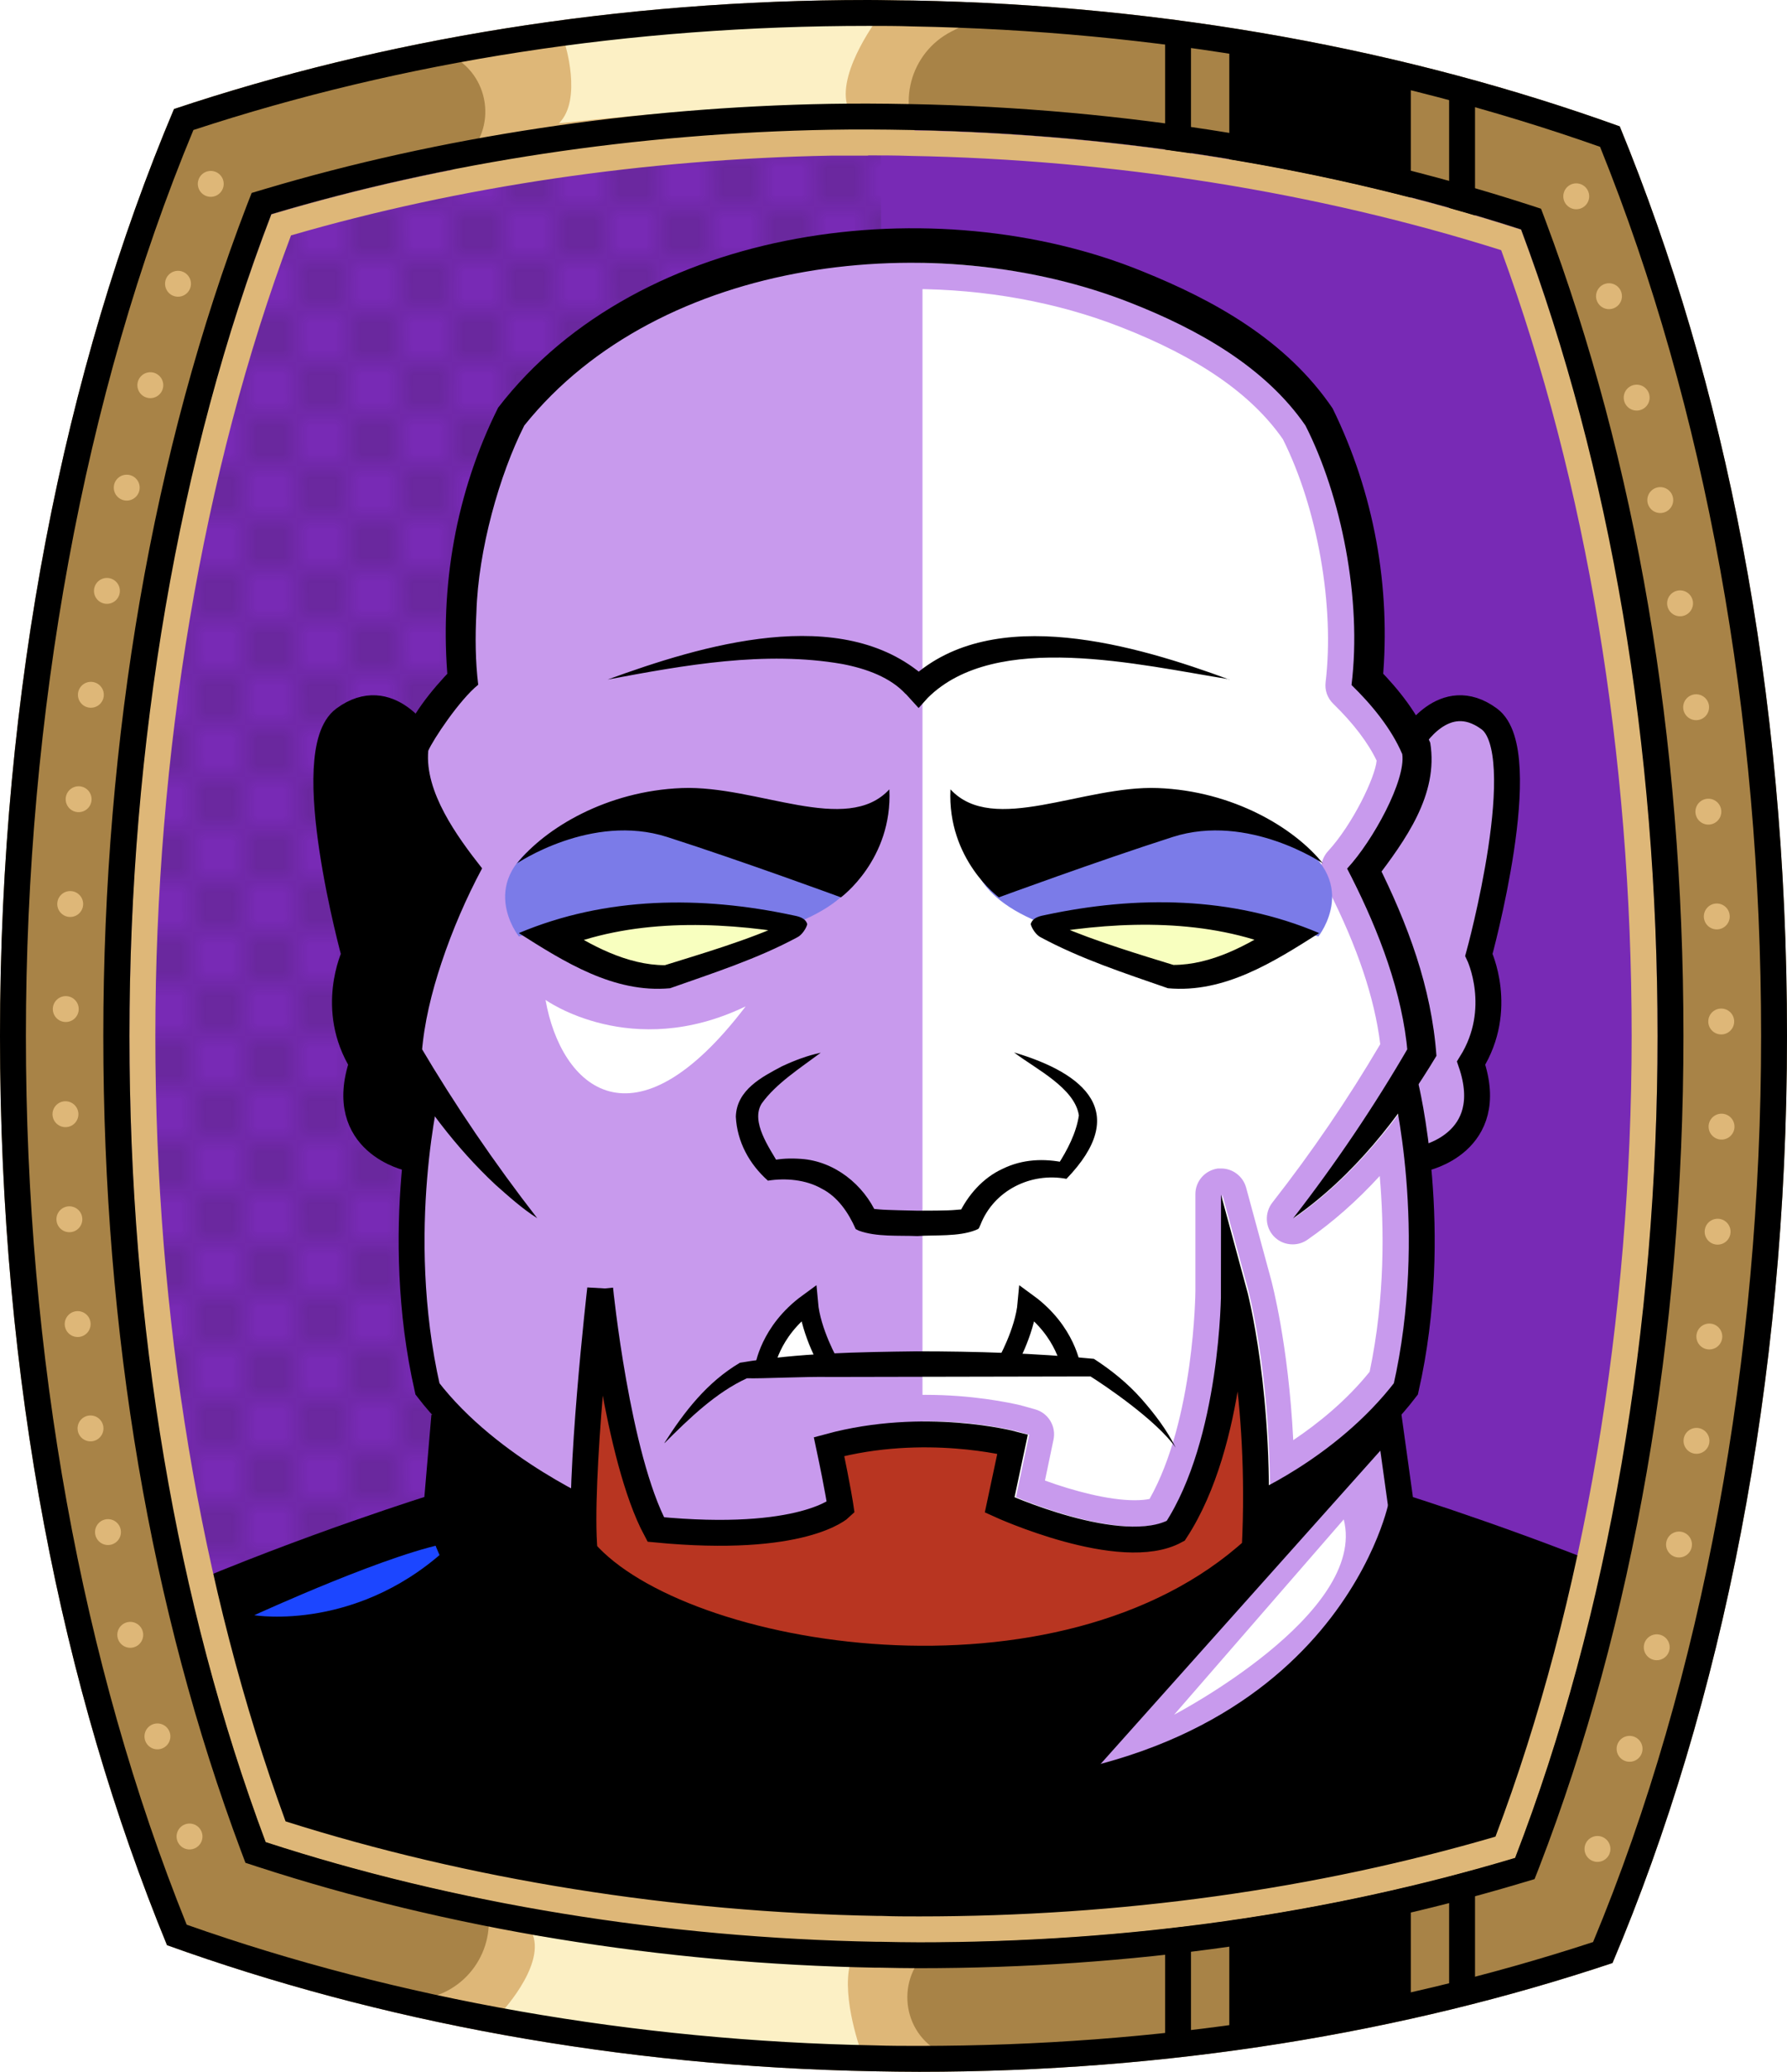 <?xml version="1.0" encoding="UTF-8"?><svg id="Capa_2" xmlns="http://www.w3.org/2000/svg" xmlns:xlink="http://www.w3.org/1999/xlink" viewBox="0 0 69.02 80"><defs><style>.cls-1{fill:#c89aed;}.cls-2{fill:#fff;}.cls-3{fill:#f8ffbf;}.cls-4{fill:#7b7be8;}.cls-5{fill:#a88347;}.cls-6{fill:#782ab5;}.cls-7,.cls-8,.cls-9,.cls-10{stroke:#000;stroke-miterlimit:10;}.cls-7,.cls-8,.cls-10,.cls-11,.cls-12,.cls-13{fill:none;}.cls-8,.cls-11{stroke-linecap:round;}.cls-9{fill:#b83521;}.cls-14{fill:#1c46ff;}.cls-10{stroke-width:.75px;}.cls-11{stroke:#deb778;stroke-dasharray:0 0 0 4.06;stroke-linejoin:round;}.cls-15{fill:#deb778;}.cls-16{fill:url(#USGS_19_Inundación_de_tierra_2);}.cls-13{stroke:#1d1d1b;stroke-dasharray:0 0 2 2;stroke-width:.3px;}.cls-17{fill:#fcf0c5;}</style><pattern id="USGS_19_Inundación_de_tierra_2" x="0" y="0" width="72" height="72" patternTransform="translate(-308.48 -16135) rotate(-90)" patternUnits="userSpaceOnUse" viewBox="0 0 72 72"><g><rect class="cls-12" width="72" height="72"/><g><line class="cls-13" x1="71" y1="71" x2="144.44" y2="71"/><line class="cls-13" x1="71" y1="67" x2="144.44" y2="67"/><line class="cls-13" x1="71" y1="63" x2="144.44" y2="63"/><line class="cls-13" x1="71" y1="59" x2="144.44" y2="59"/><line class="cls-13" x1="71" y1="55" x2="144.44" y2="55"/><line class="cls-13" x1="71" y1="51" x2="144.44" y2="51"/><line class="cls-13" x1="71" y1="47" x2="144.44" y2="47"/><line class="cls-13" x1="71" y1="43" x2="144.44" y2="43"/><line class="cls-13" x1="71" y1="39" x2="144.44" y2="39"/><line class="cls-13" x1="71" y1="35" x2="144.44" y2="35"/><line class="cls-13" x1="71" y1="31" x2="144.44" y2="31"/><line class="cls-13" x1="71" y1="27" x2="144.44" y2="27"/><line class="cls-13" x1="71" y1="23" x2="144.44" y2="23"/><line class="cls-13" x1="71" y1="19" x2="144.44" y2="19"/><line class="cls-13" x1="71" y1="15" x2="144.44" y2="15"/><line class="cls-13" x1="71" y1="11" x2="144.44" y2="11"/><line class="cls-13" x1="71" y1="7" x2="144.44" y2="7"/><line class="cls-13" x1="71" y1="3" x2="144.44" y2="3"/></g><g><line class="cls-13" x1="-1" y1="71" x2="72.44" y2="71"/><line class="cls-13" x1="-1" y1="67" x2="72.44" y2="67"/><line class="cls-13" x1="-1" y1="63" x2="72.44" y2="63"/><line class="cls-13" x1="-1" y1="59" x2="72.44" y2="59"/><line class="cls-13" x1="-1" y1="55" x2="72.44" y2="55"/><line class="cls-13" x1="-1" y1="51" x2="72.44" y2="51"/><line class="cls-13" x1="-1" y1="47" x2="72.44" y2="47"/><line class="cls-13" x1="-1" y1="43" x2="72.44" y2="43"/><line class="cls-13" x1="-1" y1="39" x2="72.44" y2="39"/><line class="cls-13" x1="-1" y1="35" x2="72.44" y2="35"/><line class="cls-13" x1="-1" y1="31" x2="72.44" y2="31"/><line class="cls-13" x1="-1" y1="27" x2="72.44" y2="27"/><line class="cls-13" x1="-1" y1="23" x2="72.44" y2="23"/><line class="cls-13" x1="-1" y1="19" x2="72.44" y2="19"/><line class="cls-13" x1="-1" y1="15" x2="72.44" y2="15"/><line class="cls-13" x1="-1" y1="11" x2="72.44" y2="11"/><line class="cls-13" x1="-1" y1="7" x2="72.44" y2="7"/><line class="cls-13" x1="-1" y1="3" x2="72.44" y2="3"/><line class="cls-13" x1="1.04" y1="69" x2="74.48" y2="69"/><line class="cls-13" x1="1.04" y1="65" x2="74.48" y2="65"/><line class="cls-13" x1="1.04" y1="61" x2="74.48" y2="61"/><line class="cls-13" x1="1.04" y1="57" x2="74.48" y2="57"/><line class="cls-13" x1="1.04" y1="53" x2="74.48" y2="53"/><line class="cls-13" x1="1.04" y1="49" x2="74.48" y2="49"/><line class="cls-13" x1="1.04" y1="45" x2="74.48" y2="45"/><line class="cls-13" x1="1.04" y1="41" x2="74.48" y2="41"/><line class="cls-13" x1="1.04" y1="37" x2="74.48" y2="37"/><line class="cls-13" x1="1.04" y1="33" x2="74.48" y2="33"/><line class="cls-13" x1="1.04" y1="29" x2="74.48" y2="29"/><line class="cls-13" x1="1.04" y1="25" x2="74.48" y2="25"/><line class="cls-13" x1="1.04" y1="21" x2="74.48" y2="21"/><line class="cls-13" x1="1.04" y1="17" x2="74.48" y2="17"/><line class="cls-13" x1="1.04" y1="13" x2="74.48" y2="13"/><line class="cls-13" x1="1.04" y1="9" x2="74.48" y2="9"/><line class="cls-13" x1="1.04" y1="5" x2="74.48" y2="5"/><line class="cls-13" x1="1.04" y1="1" x2="74.48" y2="1"/></g><g><line class="cls-13" x1="-73" y1="71" x2=".44" y2="71"/><line class="cls-13" x1="-73" y1="67" x2=".44" y2="67"/><line class="cls-13" x1="-73" y1="63" x2=".44" y2="63"/><line class="cls-13" x1="-73" y1="59" x2=".44" y2="59"/><line class="cls-13" x1="-73" y1="55" x2=".44" y2="55"/><line class="cls-13" x1="-73" y1="51" x2=".44" y2="51"/><line class="cls-13" x1="-73" y1="47" x2=".44" y2="47"/><line class="cls-13" x1="-73" y1="43" x2=".44" y2="43"/><line class="cls-13" x1="-73" y1="39" x2=".44" y2="39"/><line class="cls-13" x1="-73" y1="35" x2=".44" y2="35"/><line class="cls-13" x1="-73" y1="31" x2=".44" y2="31"/><line class="cls-13" x1="-73" y1="27" x2=".44" y2="27"/><line class="cls-13" x1="-73" y1="23" x2=".44" y2="23"/><line class="cls-13" x1="-73" y1="19" x2=".44" y2="19"/><line class="cls-13" x1="-73" y1="15" x2=".44" y2="15"/><line class="cls-13" x1="-73" y1="11" x2=".44" y2="11"/><line class="cls-13" x1="-73" y1="7" x2=".44" y2="7"/><line class="cls-13" x1="-73" y1="3" x2=".44" y2="3"/><line class="cls-13" x1="-70.96" y1="69" x2="2.48" y2="69"/><line class="cls-13" x1="-70.96" y1="65" x2="2.48" y2="65"/><line class="cls-13" x1="-70.96" y1="61" x2="2.48" y2="61"/><line class="cls-13" x1="-70.96" y1="57" x2="2.48" y2="57"/><line class="cls-13" x1="-70.96" y1="53" x2="2.48" y2="53"/><line class="cls-13" x1="-70.96" y1="49" x2="2.48" y2="49"/><line class="cls-13" x1="-70.96" y1="45" x2="2.48" y2="45"/><line class="cls-13" x1="-70.96" y1="41" x2="2.48" y2="41"/><line class="cls-13" x1="-70.96" y1="37" x2="2.48" y2="37"/><line class="cls-13" x1="-70.96" y1="33" x2="2.48" y2="33"/><line class="cls-13" x1="-70.96" y1="29" x2="2.48" y2="29"/><line class="cls-13" x1="-70.96" y1="25" x2="2.48" y2="25"/><line class="cls-13" x1="-70.96" y1="21" x2="2.48" y2="21"/><line class="cls-13" x1="-70.96" y1="17" x2="2.48" y2="17"/><line class="cls-13" x1="-70.96" y1="13" x2="2.48" y2="13"/><line class="cls-13" x1="-70.96" y1="9" x2="2.48" y2="9"/><line class="cls-13" x1="-70.96" y1="5" x2="2.48" y2="5"/><line class="cls-13" x1="-70.96" y1="1" x2="2.48" y2="1"/></g></g></pattern></defs><g id="BG"><g><path class="cls-6" d="M64.02,40c0,11.47-1.89,22.39-5.5,31.74-7.2,2.16-14.94,3.26-23.02,3.26-.49,0-.98-.01-1.47-.02h-.17c-8.18-.15-16.29-1.47-23.6-3.85-3.45-9.22-5.26-19.93-5.26-31.13s1.89-22.38,5.48-31.73c6.73-2.01,14.13-3.13,21.6-3.26,.48-.01,.97-.01,1.45-.01,.54,0,1.08,.01,1.63,.02,8.16,.15,16.27,1.47,23.59,3.84,3.46,9.24,5.27,19.95,5.27,31.14Z"/><path class="cls-16" d="M34.03,5.59V74.98h-.17c-8.18-.15-16.29-1.47-23.6-3.85-3.45-9.22-5.26-19.93-5.26-31.13s1.89-22.38,5.48-31.73c6.73-2.01,14.13-3.13,21.6-3.26,.65,.16,1.3,.36,1.95,.58Z"/></g></g><g id="Characters"><g><path class="cls-1" d="M62.36,60.93l-1.74,13.37s-8.29,2.8-23,4.27c-14.7,1.47-28.87-4.01-28.87-4.01,0,0-.81-.26-1.61-12.83,3.88-2.41,9.76-3.48,9.76-3.48l.26-3.58-.66-.96c-.54-2.14-.4-9.09-.4-9.09,0,0-3.08-.81-2.14-4.42-.94-1.73-.13-3.87-.13-3.87,0,0-2.01-6.55-.81-8.16,1.21-1.6,3.48-.13,3.48-.13l1.34-2.27s-1.07-3.21,1.47-8.56c6.01-9.36,17.64-7.35,17.64-7.35,0,0,.26,.04,.72,.11h.03c1.37,.23,4.43,.81,7.29,1.84,3.78,1.37,6.61,4.62,7.34,8.58,.55,3.03,.48,5.85,.48,5.85l1.66,1.66c3.74-2.54,5.48,1.21,2.81,8.69,.53,1.48-.27,4.68-.27,4.68,0,0,.67,3.08-2.01,3.21,.4,1.74-.8,8.96-.8,8.96l-.57,1.26-.1,.21s.13,.74,.61,3.3c.02,.1,.04,.2,.06,.31,1.74,.4,8.16,2.41,8.16,2.41Z"/><path class="cls-2" d="M57.01,41.27s.67,3.08-2.01,3.21c.03,.1,.04,.23,.05,.37,.21,2.2-.85,8.59-.85,8.59l-.57,1.26c-.5,.46-1.03,.97-1.61,1.55-8.49,6.7-16.39,6.7-16.39,6.7V9.86l2.04,.11h.03c1.37,.23,4.43,.81,7.29,1.84,3.78,1.37,6.61,4.62,7.34,8.58,.55,3.03,.48,5.85,.48,5.85l1.66,1.66c.08-.05,.16-.1,.23-.15,3.58-2.23,5.19,1.52,2.58,8.84,.53,1.48-.27,4.68-.27,4.68Z"/><path d="M62.36,60.93l-1.74,13.37s-8.29,2.8-23,4.27c-14.7,1.47-28.87-4.01-28.87-4.01,0,0-.81-.26-1.61-12.83,3.88-2.41,9.76-3.48,9.76-3.48,0,0,2.22,11.01,17.96,11.23,15.4,.11,18.97-10.22,19.28-11.27,.02,.1,.04,.2,.06,.31,1.74,.4,8.16,2.41,8.16,2.41Z"/><path class="cls-3" d="M21.23,36.09s6.17-.99,9.29-.35c-3.97,1.99-4.68,2.13-4.68,2.13,0,0-3.76-.71-4.61-1.77Z"/><path class="cls-3" d="M49.89,36.09s-6.17-.99-9.29-.35c3.97,1.99,4.68,2.13,4.68,2.13,0,0,3.76-.71,4.61-1.77Z"/><path class="cls-2" d="M29.62,52.98s.92-2.34,1.77-2.86c-.11,1.72,.51,2.57,.51,2.57l-2.29,.29Z"/><path class="cls-2" d="M38.84,52.67l1.01-2.23s1.42,1.17,1.62,2.38c-1.62,0-2.63-.15-2.63-.15Z"/><path d="M16.33,28.29s-1.71-1.71-3.29-.34c-1.1,2.4,.48,8.97,.48,8.97,0,0-.55,2.94,.41,4.04-.34,3.08,1.03,3.9,1.78,4.04,.48-2.12,.75-2.88,.75-2.88l-.68-1.78s1.37-5.96,2.12-6.92c-1.78-2.74-2.4-4.38-1.58-5.14Z"/><path d="M53.63,55.66l-16.85,18.87s-21.3-.64-26.29-3.5c-2.33-6.57-2.54-9.96-2.54-9.96l8.95-2.81,.26-3.58,5.41,3.53,.21,1.91s6.15,5.41,18.23,3.39c5.3-1.59,7.21-3.29,7.21-3.29l.21-1.91,5.21-3.49-.02,.84Z"/><path class="cls-14" d="M9.82,62.37s5.49-2.52,7.7-2.82c-3.58,3.51-7.7,2.82-7.7,2.82Z"/><path class="cls-1" d="M35.2,11.16c2.85,0,5.64,.51,8.09,1.47,3,1.17,5.05,2.59,6.26,4.33,1.34,2.68,2,6.44,1.65,9.38-.04,.31,.07,.62,.3,.84,.77,.75,1.34,1.5,1.67,2.19-.05,.63-.92,2.46-1.88,3.5-.28,.31-.34,.75-.16,1.12l.17,.35c1.13,2.23,1.79,4.19,2.01,5.98-1.26,2.14-2.63,4.15-4.17,6.12-.3,.39-.28,.94,.06,1.3,.2,.21,.46,.31,.73,.31,.2,0,.4-.06,.57-.18,.98-.68,1.9-1.49,2.79-2.46,.17,1.97,.21,4.71-.39,7.56-.91,1.13-2.01,2.01-2.95,2.64-.19-3.76-.84-6.12-.84-6.14l-.98-3.61c-.12-.44-.52-.74-.96-.74-.04,0-.09,0-.13,0-.5,.07-.87,.49-.87,.99v3.74c0,.05-.04,4.97-1.77,8.03-.14,.03-.33,.05-.58,.05-1.01,0-2.36-.36-3.46-.76l.33-1.58c.11-.51-.2-1.03-.71-1.17l-.46-.13s-.06-.01-.07-.02c-.51-.12-1.91-.41-3.7-.41-1.44,0-2.82,.18-4.1,.53l-.46,.12c-.52,.14-.84,.66-.72,1.18l.1,.45c.1,.48,.18,.87,.24,1.18-.56,.16-1.51,.34-2.98,.34-.47,0-.97-.02-1.49-.05-1.01-2.54-1.54-7.05-1.65-8.02l-.46-4.63c-.05-.51-.48-.9-.99-.9,0,0,0,0,0,0-.51,0-.94,.38-.99,.89l-.53,4.61s-.37,3.17-.56,6.17c-1.11-.72-2.32-1.66-3.24-2.79-.58-2.77-.57-5.43-.4-7.44,.31,.34,.64,.67,.97,.98,.56,.5,1.11,.99,1.74,1.39,.17,.11,.35,.16,.54,.16,.27,0,.54-.11,.74-.33,.33-.36,.35-.9,.05-1.29-1.55-2-2.93-4.01-4.21-6.13,.1-.84,.32-1.76,.66-2.78,.42-1.22,.93-2.4,1.52-3.5,.19-.35,.15-.78-.1-1.09-.57-.72-1.87-2.37-1.88-3.66,.25-.46,1.04-1.61,1.58-2.04,.26-.21,.4-.55,.36-.88-.09-.83-.11-1.71-.06-2.65,.07-2.07,.77-4.81,1.71-6.71,3.02-3.7,8.15-5.82,14.1-5.82m0-1c-5.7,0-11.49,1.97-14.94,6.28-.96,1.9-1.78,4.8-1.86,7.22-.05,.94-.03,1.89,.07,2.79-.73,.6-1.75,2.13-1.93,2.56-.14,1.58,1.1,3.3,2.08,4.54-.62,1.16-1.15,2.39-1.58,3.65-.36,1.09-.64,2.21-.74,3.33,1.35,2.27,2.82,4.42,4.45,6.52-.58-.37-1.1-.83-1.61-1.29-.86-.81-1.63-1.7-2.34-2.65-.32,1.89-.79,5.98,.17,10.3,1.5,1.92,3.71,3.31,5.09,4.06,.11-3.23,.6-7.52,.63-7.75l.53-4.63,.46,4.63c.01,.07,.62,6.08,1.97,8.87,.81,.07,1.54,.1,2.17,.1,2.5,0,3.68-.47,4.11-.71-.06-.35-.18-1-.39-2.01l-.1-.46,.46-.12c1.38-.38,2.71-.5,3.85-.5,1.99,0,3.41,.37,3.5,.39l.46,.13-.51,2.41c1.09,.46,3.09,1.14,4.62,1.14,.48,0,.91-.07,1.25-.23,2.07-3.29,2.1-8.8,2.1-8.86v-3.74l.98,3.61c.04,.14,.82,3.09,.86,7.61,1.18-.63,3.27-1.93,4.83-3.94,.98-4.41,.48-8.57,.16-10.41-1.15,1.54-2.48,2.95-4.06,4.05,1.63-2.09,3.09-4.25,4.41-6.52-.22-2.3-1.11-4.6-2.15-6.65l-.17-.34c1-1.09,2.26-3.41,2.13-4.41-.42-.99-1.19-1.92-1.96-2.67,.4-3.31-.41-7.31-1.78-10.01-1.55-2.26-4.13-3.72-6.76-4.75-2.57-1.01-5.5-1.54-8.46-1.54h0Z"/><path class="cls-1" d="M57.01,41.27s.67,3.08-2.01,3.21c.03,.1,.04,.23,.05,.37l-.77-2.68,.73-1.91-2.2-6.53,1.98-5.43c-.04-.19-.07-.38-.09-.55,3.58-2.23,5.19,1.52,2.58,8.84,.53,1.48-.27,4.68-.27,4.68Z"/><path class="cls-2" d="M21.07,38.61s3.31,2.38,7.73,.25c-4.33,5.69-7.13,3.14-7.73-.25Z"/><path class="cls-4" d="M33.36,32.83s.36,1.72-2.84,2.9c-4.45-1.52-10.48,.43-10.48,.43,0,0-1.76-2.2,1.13-3.83s12.18,.5,12.18,.5Z"/><path class="cls-4" d="M37.6,32.83s-.36,1.72,2.84,2.9c4.45-1.52,10.48,.43,10.48,.43,0,0,1.76-2.2-1.13-3.83s-12.18,.5-12.18,.5Z"/><path class="cls-2" d="M51.9,58.67l-6.55,7.54s7.48-3.9,6.55-7.54Z"/><path d="M49.94,47.05c1.66-2.14,3.15-4.35,4.5-6.68,0,0-.07,.31-.07,.31-.2-2.35-1.11-4.71-2.17-6.81,0,0-.17-.33-.17-.33,1.01-1.09,2.27-3.41,2.13-4.42-.42-.99-1.19-1.92-1.96-2.67,.41-3.31-.4-7.31-1.78-10.02-1.55-2.25-4.13-3.71-6.76-4.74-7.52-2.96-18.16-1.81-23.41,4.74-.96,1.9-1.78,4.8-1.85,7.22-.05,.94-.04,1.89,.07,2.79-.73,.59-1.75,2.13-1.93,2.55-.14,1.59,1.11,3.31,2.08,4.54-.62,1.16-1.15,2.39-1.57,3.65-.38,1.14-.67,2.32-.76,3.49l-.07-.29c1.37,2.32,2.87,4.52,4.53,6.66-.58-.37-1.09-.83-1.61-1.29-1.55-1.45-2.82-3.16-3.89-4.99,.18-2.64,1.1-5.07,2.25-7.42,0,0,.06,.6,.06,.6-1.12-1.49-2.32-3.17-2.13-5.14,.43-1.17,1.19-2.1,2.04-2.99,0,0-.17,.48-.17,.48-.33-3.62,.31-7.29,1.94-10.55,5.49-7.13,16.94-8.51,24.89-5.26,2.75,1.11,5.55,2.65,7.34,5.29,1.6,3.26,2.26,6.91,1.93,10.53,0,0-.18-.5-.18-.5,.84,.86,1.54,1.75,2.02,2.88,.33,2.01-.97,3.77-2.11,5.28,0,0,.07-.63,.07-.63,1.17,2.35,2.09,4.79,2.28,7.44-1.44,2.4-3.22,4.66-5.53,6.27h0Z"/><path class="cls-7" d="M16.28,28.61s-1.24-2.14-2.99-.85,.4,9.11,.4,9.11c0,0-1,2.09,.3,4.18-1.05,3.09,1.84,3.68,1.84,3.68"/><path class="cls-7" d="M16.53,41.89s-1.41,5.63-.02,11.74c2.41,3.15,6.62,4.93,6.62,4.93"/><path class="cls-7" d="M54.53,28.61s1.24-2.14,2.99-.85-.4,9.11-.4,9.11c0,0,1,2.09-.3,4.18,1.05,3.09-1.84,3.68-1.84,3.68"/><path class="cls-7" d="M54.28,41.89s1.41,5.63,.02,11.74c-2.41,3.15-6.02,4.63-6.02,4.63"/><path class="cls-7" d="M17.16,54.67l-.3,3.51s-4.91,1.52-10.01,3.71"/><path class="cls-7" d="M53.6,54.45l.52,3.74s4.91,1.52,10.01,3.71"/><path class="cls-9" d="M23.18,49.77s-.85,7.39-.6,10.14c3.7,4.25,18.44,6.7,25.88-.1,.3-5.9-.8-9.94-.8-9.94,0,0,0,5.8-2.25,9.24-2.1,1.15-6.8-1-6.8-1l.5-2.35s-3.4-.9-7.09,.1c.35,1.65,.45,2.35,.45,2.35,0,0-1.45,1.4-7.14,.85-1.5-2.8-2.15-9.29-2.15-9.29Z"/><path d="M25.66,55.72c.77-1.21,1.65-2.35,2.92-3.1,2.28-.38,4.54-.41,6.83-.44,2.28,0,4.56,.07,6.84,.29,.68,.44,1.31,.95,1.84,1.55,.51,.58,.98,1.2,1.32,1.88-.75-1.07-2.78-2.43-3.29-2.75-2.23,0-7.9,.02-10.05,.02-.96-.02-2.67,.07-3.22,.05-1.2,.55-2.23,1.55-3.18,2.5h0Z"/><path class="cls-10" d="M29.53,52.83s.18-1.41,1.69-2.51c.1,1.13,.82,2.38,.82,2.38"/><path class="cls-10" d="M41.37,52.83s-.18-1.41-1.69-2.51c-.1,1.13-.82,2.38-.82,2.38"/><path d="M39.17,40.64c2.74,.81,4.49,2.32,2.02,4.88-1.37-.26-2.8,.44-3.32,1.77-.07,.14-.03,.15-.19,.21-.66,.26-1.56,.18-2.25,.23-.72-.03-1.58,.04-2.26-.21,0,0-.12-.06-.12-.06-.28-.64-.7-1.25-1.31-1.56-.61-.35-1.4-.42-2.08-.31-.72-.64-1.19-1.5-1.24-2.47,.03-1.04,1.02-1.54,1.77-1.94,.49-.23,.99-.42,1.51-.53-.79,.59-1.73,1.19-2.28,1.96-.44,.7,.3,1.72,.65,2.33,0,0-.36-.11-.36-.11,.44-.1,.82-.11,1.24-.08,1.28,.09,2.41,.99,2.92,2.15,0,0-.2-.22-.2-.22-.06-.04,0,0,.07,0l.22,.02c.31,.03,1.16,.04,1.47,.05,.32,0,1.17,0,1.47-.03,0,0,.23-.02,.23-.02,.07,0,.13-.03,.08,0l-.19,.21c.35-.75,.94-1.43,1.71-1.78,.76-.37,1.59-.41,2.42-.23,0,0-.3,.09-.3,.09,.37-.57,.72-1.24,.82-1.92-.16-1.06-1.66-1.79-2.49-2.42h0Z"/><path d="M19.95,33.35s2.89-1.97,5.82-1.03,6.71,2.33,6.71,2.33c0,0,2-1.46,1.87-4.17-1.65,1.79-5.11-.16-8.01-.05s-5.28,1.54-6.38,2.92Z"/><path d="M51.11,33.35s-2.89-1.97-5.82-1.03-6.71,2.33-6.71,2.33c0,0-2-1.46-1.87-4.17,1.65,1.79,5.11-.16,8.01-.05s5.28,1.54,6.38,2.92Z"/><path d="M30.49,35.81c-.02,.13,.15,.27,.2,.26,0,0-.07-.01-.07-.01-2.99-.5-6.3-.57-9.11,.61,0,0,.09-.96,.09-.96,1.2,.8,2.64,1.56,4.08,1.56,1.24-.39,3.28-.98,4.7-1.66,0,0,.07-.03,.07-.03-.07,.05-.03,.19,.05,.24h0Zm.69-.13c-.03,.15-.2,.42-.38,.51-1.56,.84-3.25,1.38-4.92,1.97-2.17,.2-4.09-1.02-5.84-2.13,3.37-1.42,7.06-1.44,10.57-.69,.2,.04,.5,.09,.57,.35h0Z"/><path d="M39.81,35.68c.08-.26,.37-.31,.57-.35,3.51-.75,7.2-.73,10.57,.7-1.75,1.11-3.66,2.33-5.84,2.13-1.67-.58-3.36-1.13-4.92-1.97-.18-.09-.35-.36-.38-.51h0Zm.69,.13c.08-.05,.12-.19,.05-.24,.12,.06,.23,.12,.36,.17,1.34,.59,3.27,1.17,4.41,1.52,1.45,0,2.88-.76,4.08-1.56,0,0,.09,.96,.09,.96-2.82-1.18-6.12-1.11-9.11-.61,0,0-.07,.01-.07,.01,.06,0,.21-.14,.2-.26h0Z"/><path d="M47.48,26.23c-3.45-.55-9.02-1.9-11.65,.72,0,0-.35,.39-.35,.39-.11-.12-.41-.45-.51-.56,0,0,.02,.03,.02,.03-.59-.65-1.52-.99-2.46-1.17-2.99-.52-6.07,.04-9.06,.6,3.59-1.31,9.02-2.97,12.26-.1,.02,.02,.09,.1,.11,.12,0,0-.71,0-.71,0l.08-.09c3.18-2.9,8.71-1.24,12.27,.07h0Z"/><path class="cls-8" d="M16.86,58.18s2.3,11.28,18.62,11.28,18.63-11.28,18.63-11.28"/></g></g><g id="Frame"><path class="cls-5" d="M62.56,4.88C54.4,1.94,45.12,.2,35.25,.02c-.57-.01-1.15-.02-1.72-.02C23.88,0,14.77,1.52,6.72,4.21,2.49,14.22,0,26.6,0,40s2.39,25.22,6.45,35.11c8.16,2.94,17.45,4.69,27.32,4.87,.58,.01,1.15,.02,1.73,.02,9.63,0,18.73-1.51,26.78-4.2,4.24-10.01,6.74-22.39,6.74-35.8s-2.4-25.24-6.46-35.12Zm-4.04,66.86c-7.2,2.16-14.94,3.26-23.02,3.26-.49,0-.98-.01-1.47-.02h-.17c-8.18-.15-16.29-1.47-23.6-3.85-3.45-9.22-5.26-19.93-5.26-31.13s1.89-22.38,5.48-31.73c6.73-2.01,14.13-3.13,21.6-3.26,.48-.01,.97-.01,1.45-.01,.54,0,1.08,.01,1.63,.02,8.16,.15,16.27,1.47,23.59,3.84,3.46,9.24,5.27,19.95,5.27,31.14s-1.89,22.39-5.5,31.74Z"/><path class="cls-15" d="M17.21,2.06h0c1.63,.63,2.06,2.75,.81,3.97l-1.26,1.22s8.35-2.37,18.84-1.69h0c-1-1.49-.45-3.52,1.14-4.34l1-.51S28.26-.43,17.21,2.06Z"/><path class="cls-17" d="M21.81,1.66s.7,2.18-.22,3.1c3.77-.41,7.98-.74,11.12-.74-.33-1.33,1.26-3.4,1.26-3.4,0,0-6.17-.26-12.16,1.03Z"/><path class="cls-15" d="M36.25,79.21h0c-1.52-.87-1.62-3.03-.2-4.04l1.43-1.02s-8.61,1.07-18.88-1.19h0c.76,1.63-.09,3.55-1.79,4.11l-1.07,.36s9.19,2.56,20.5,1.78Z"/><path class="cls-17" d="M19.28,77.8s1.76-1.83,1.3-3.09c4.43,.69,9.11,1.14,12.25,1.14-.33,1.33,.44,3.4,.44,3.4,0,0-8-.16-13.99-1.45Z"/><polygon points="47.48 1.77 47.48 6.73 54.49 8.44 54.49 2.62 47.48 1.77"/><line class="cls-7" x1="45.5" y1="1.23" x2="45.5" y2="6.29"/><line class="cls-7" x1="56.47" y1="3.67" x2="56.47" y2="8.73"/><polygon points="47.48 78.74 47.48 73.78 54.49 72.07 54.49 77.88 47.48 78.74"/><line class="cls-7" x1="45.5" y1="79.28" x2="45.5" y2="74.21"/><line class="cls-7" x1="56.47" y1="76.84" x2="56.47" y2="71.77"/><path d="M33.53,1c.56,0,1.14,0,1.7,.02,9.39,.17,18.33,1.74,26.57,4.65,4.07,10.08,6.22,21.94,6.22,34.33s-2.24,24.79-6.49,34.99c-8.12,2.66-16.87,4.01-26.03,4.01-.56,0-1.12,0-1.71-.02-9.25-.17-18.42-1.78-26.58-4.66C3.15,64.25,1,52.39,1,40S3.23,15.21,7.47,5.02C15.6,2.35,24.37,1,33.53,1m0-1C23.88,0,14.77,1.52,6.72,4.21,2.49,14.22,0,26.6,0,40s2.39,25.22,6.45,35.11c8.16,2.94,17.45,4.69,27.32,4.87,.58,.01,1.15,.02,1.73,.02,9.63,0,18.73-1.51,26.78-4.2,4.24-10.01,6.74-22.39,6.74-35.8s-2.4-25.24-6.46-35.12C54.4,1.94,45.12,.2,35.25,.02c-.57,0-1.15-.02-1.72-.02h0Z"/><path class="cls-15" d="M33.53,6c.52,0,1.04,0,1.61,.02,7.87,.14,15.75,1.4,22.84,3.64,3.3,9,5.04,19.47,5.04,30.34s-1.82,21.82-5.26,30.92c-6.98,2.04-14.47,3.08-22.26,3.08-.48,0-.97,0-1.47-.02h-.15c-7.89-.14-15.78-1.41-22.85-3.65-3.29-8.99-5.03-19.46-5.03-30.33s1.81-21.79,5.24-30.91c6.5-1.89,13.7-2.95,20.86-3.08,.47,0,.96,0,1.43,0m0-1c-.48,0-.97,0-1.45,.01-7.47,.13-14.87,1.25-21.6,3.26-3.59,9.35-5.48,20.26-5.48,31.73s1.81,21.91,5.26,31.13c7.31,2.38,15.42,3.7,23.6,3.85h.17c.49,.01,.98,.02,1.47,.02,8.08,0,15.82-1.1,23.02-3.26,3.61-9.35,5.5-20.27,5.5-31.74s-1.81-21.9-5.27-31.14c-7.32-2.37-15.43-3.69-23.59-3.84-.55,0-1.09-.02-1.63-.02h0Z"/><path d="M33.53,5c.54,0,1.08,.01,1.63,.02,8.16,.15,16.27,1.47,23.59,3.84,3.46,9.24,5.27,19.95,5.27,31.14s-1.89,22.39-5.5,31.74c-7.2,2.16-14.94,3.26-23.02,3.26-.49,0-.98-.01-1.47-.02h-.17c-8.18-.15-16.29-1.47-23.6-3.85-3.45-9.22-5.26-19.93-5.26-31.13s1.89-22.38,5.48-31.73c6.73-2.01,14.13-3.13,21.6-3.26,.48-.01,.97-.01,1.45-.01m0-1c-.49,0-.98,0-1.47,.01-7.51,.13-15.07,1.27-21.87,3.3l-.47,.14-.18,.46c-3.63,9.45-5.55,20.55-5.55,32.09s1.84,22.17,5.32,31.48l.17,.45,.46,.15c7.37,2.4,15.63,3.75,23.89,3.9h.19c.48,.01,.97,.02,1.47,.02,8.16,0,16-1.11,23.31-3.3l.47-.14,.18-.46c3.64-9.43,5.57-20.53,5.57-32.1s-1.84-22.17-5.33-31.49l-.17-.45-.46-.15c-7.39-2.39-15.65-3.74-23.88-3.89-.58-.01-1.12-.02-1.65-.02h0Z"/><path class="cls-11" d="M8.14,7.1s-12.66,32.94,0,66.06"/><path class="cls-11" d="M60.88,7.58s12.66,32.94,0,66.06"/></g></svg>